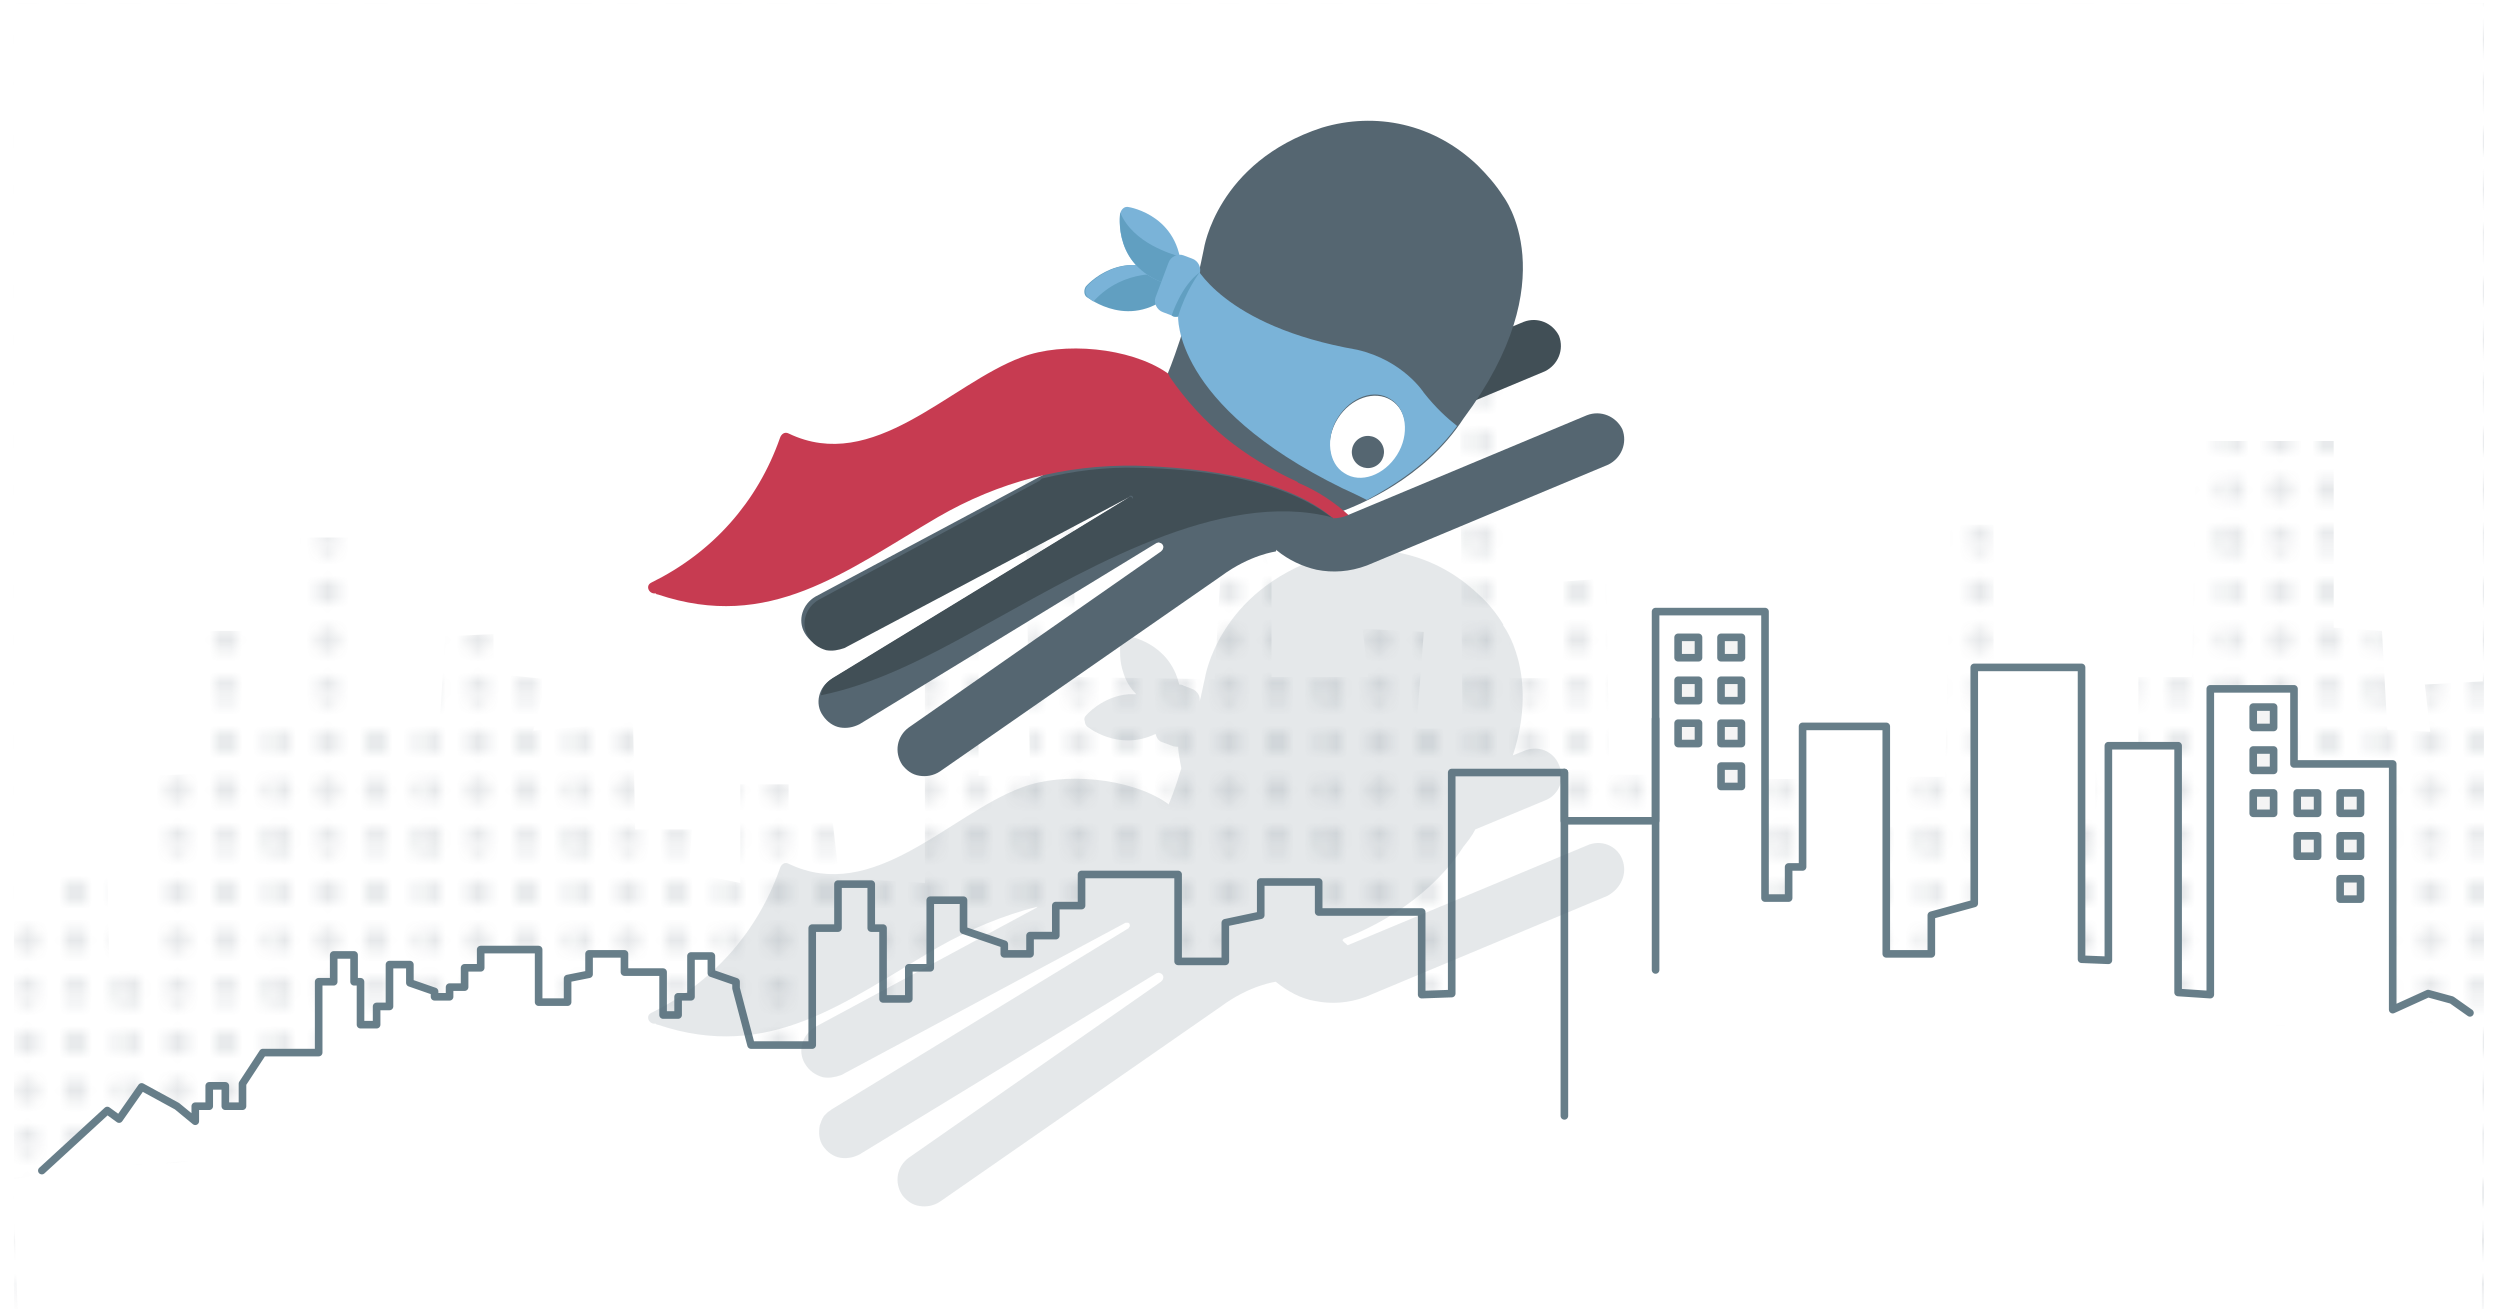 <?xml version="1.0" encoding="utf-8"?>
<!-- Generator: Adobe Illustrator 20.0.0, SVG Export Plug-In . SVG Version: 6.00 Build 0)  -->
<svg version="1.1" id="Calque_1" xmlns="http://www.w3.org/2000/svg" xmlns:xlink="http://www.w3.org/1999/xlink" x="0px" y="0px"
	 width="233px" height="122px" viewBox="0 0 233 122" style="enable-background:new 0 0 233 122;" xml:space="preserve">
<style type="text/css">
	.st0{fill:none;}
	.st1{fill:#566671;}
	.st2{fill:#FFFFFF;}
	.st3{opacity:0.15;fill:url(#SVGID_1_);enable-background:new    ;}
	.st4{fill:#FFFFFF;stroke:#677E89;stroke-width:0.709;stroke-linecap:round;stroke-linejoin:round;stroke-miterlimit:10;}
	.st5{fill:none;stroke:#677E89;stroke-width:0.709;stroke-linecap:round;stroke-linejoin:round;stroke-miterlimit:10;}
	.st6{fill:#F4F4F4;stroke:#677E89;stroke-width:0.709;stroke-linecap:round;stroke-linejoin:round;stroke-miterlimit:10;}
	.st7{opacity:0.15;fill:#556671;enable-background:new    ;}
	.st8{fill:#619FC1;}
	.st9{fill:#7AB3D8;}
	.st10{fill:#414F56;}
	.st11{fill:#556671;}
	.st12{fill:#C73B51;}
</style>
<pattern  y="244" width="13.5" height="13.5" patternUnits="userSpaceOnUse" id="SVGID_48_" viewBox="0 -13.5 13.5 13.5" style="overflow:visible;">
	<g>
		<rect y="-13.5" class="st0" width="13.5" height="13.5"/>
		<g>
			<rect y="-13.5" class="st0" width="13.5" height="13.5"/>
			<g>
				<path class="st1" d="M0,0v-1.1c0.6,0,1.1,0.5,1.1,1.1l0,0H0z"/>
				<path class="st1" d="M0-13.5h1.1c0,0.6-0.5,1.1-1.1,1.1l0,0V-13.5z"/>
				<path class="st1" d="M0-3.4v-2.2c0.6,0,1.1,0.5,1.1,1.1C1.1-3.9,0.6-3.4,0-3.4z"/>
				<path class="st1" d="M0-7.9v-2.2c0.6,0,1.1,0.5,1.1,1.1S0.6-7.9,0-7.9z"/>
				<path class="st1" d="M0,0v-1.1c0.6,0,1.1,0.5,1.1,1.1l0,0H0z"/>
				<path class="st1" d="M0-13.5h1.1c0,0.6-0.5,1.1-1.1,1.1l0,0V-13.5z"/>
			</g>
			<g>
				<circle class="st1" cx="4.5" cy="-9" r="1.1"/>
				<circle class="st1" cx="4.5" cy="-4.5" r="1.1"/>
				<path class="st1" d="M5.6,0H3.4c0-0.6,0.5-1.1,1.1-1.1S5.6-0.6,5.6,0z"/>
				<path class="st1" d="M3.4-13.5h2.2c0,0.6-0.5,1.1-1.1,1.1S3.4-12.9,3.4-13.5z"/>
			</g>
			<g>
				<circle class="st1" cx="9" cy="-9" r="1.1"/>
				<circle class="st1" cx="9" cy="-4.5" r="1.1"/>
				<path class="st1" d="M10.1,0H7.9c0-0.6,0.5-1.1,1.1-1.1S10.1-0.6,10.1,0z"/>
				<path class="st1" d="M7.9-13.5h2.2c0,0.6-0.5,1.1-1.1,1.1S7.9-12.9,7.9-13.5z"/>
			</g>
			<g>
				<path class="st1" d="M13.5,0h-1.1c0-0.6,0.5-1.1,1.1-1.1l0,0V0z"/>
				<path class="st1" d="M13.5-13.5v1.1c-0.6,0-1.1-0.5-1.1-1.1l0,0H13.5z"/>
				<path class="st1" d="M13.5-13.5v1.1c-0.6,0-1.1-0.5-1.1-1.1l0,0H13.5z"/>
				<path class="st1" d="M13.5,0h-1.1c0-0.6,0.5-1.1,1.1-1.1l0,0V0z"/>
				<path class="st1" d="M13.5-10.1v2.2c-0.6,0-1.1-0.5-1.1-1.1S12.9-10.1,13.5-10.1z"/>
				<path class="st1" d="M13.5-5.6v2.2c-0.6,0-1.1-0.5-1.1-1.1S12.9-5.6,13.5-5.6z"/>
			</g>
		</g>
	</g>
</pattern>
<rect x="1.3" y="0.3" class="st2" width="230.2" height="113.7"/>
<pattern  id="SVGID_1_" xlink:href="#SVGID_48_" patternTransform="matrix(1 0 0 -1 124.042 -16841.828)">
</pattern>
<rect x="1.3" y="0.3" class="st3" width="230.2" height="123.7"/>
<polygon class="st2" points="1.3,0.3 1.3,85.8 5,85.8 5,80.8 10,81.1 10.2,90.6 14,90.3 14.2,72.3 18.7,72.1 19,58.8 23.5,58.8 
	23.5,67.3 28.2,67.1 28,50.1 32.5,50.1 32.5,67.8 41,67.1 41.5,59.3 46,59.1 46,62.8 51,63.3 49.7,68.1 59,67.3 59.2,77.3 
	64.5,77.3 64.2,81.3 69,82.3 69,73.1 73.5,73.1 73.5,76.3 77.5,75.6 78.2,81.8 86.2,82.3 86.2,58.8 91.2,58.8 91.2,72.3 96,72.3 
	95.5,42.1 100,40.3 100.2,63.1 113.2,63.3 114,49.1 117.2,49.3 118.5,53.6 118.5,63.1 127.5,63.1 127,58.6 132.7,58.9 132,67.9 
	136.3,67.9 136,26.6 140.3,27.6 140.7,63.2 145.7,63.2 145.7,54.2 149.7,53.9 150,72.2 154.5,72.2 154.3,59.1 159,59.1 158.8,63.2 
	163.7,63.2 163.3,72.6 168.2,72.6 168,81.1 172.8,81.2 172.5,75.9 176.7,77.2 176.7,72.4 181.3,72.4 181.8,48.9 185.8,48.9 
	185.8,67.7 190.3,67.6 190.5,76.2 195.3,76.4 195.3,71.9 199.3,71.9 199.3,63.1 204.3,63.1 204.7,41.1 217.5,41.1 217.5,58.5 
	222,58.8 222.5,68 226.5,68.2 226,63.8 231.4,63.5 231.4,0.3 "/>
<polyline class="st4" points="230.2,94.4 228.5,93.2 226.3,92.6 223,94.1 223,71.2 213.8,71.2 213.8,64.2 206,64.2 206,92.7 
	203,92.5 203,69.5 196.5,69.5 196.5,89.5 194,89.4 194,62.2 184,62.2 184,84.2 180,85.3 180,88.9 175.8,88.9 175.8,67.7 168,67.7 
	168,80.8 166.7,80.8 166.7,83.7 164.5,83.7 164.5,57 154.3,57 154.3,76.5 145.8,76.5 145.8,72 135.3,72 135.3,92.6 132.5,92.7 
	132.5,85 122.9,85 122.9,82.2 117.5,82.2 117.5,85.3 114.2,86 114.2,89.6 109.8,89.6 109.8,81.5 100.8,81.5 100.8,84.4 98.4,84.4 
	98.4,87.2 96,87.2 96,88.9 93.6,88.9 93.6,88 89.8,86.7 89.8,83.9 86.7,83.9 86.7,90.2 84.7,90.2 84.7,93.1 82.3,93.1 82.3,86.5 
	81.2,86.5 81.2,82.4 78.1,82.4 78.1,86.5 75.7,86.5 75.7,97.4 70,97.4 68.6,92.1 68.6,91.5 66.3,90.7 66.3,89.1 64.4,89.1 
	64.4,92.9 63.2,92.9 63.2,94.6 61.8,94.6 61.8,90.6 58.2,90.6 58.2,88.9 54.9,88.9 54.9,90.8 52.9,91.2 52.9,93.4 50.2,93.4 
	50.2,88.5 44.8,88.5 44.8,90.2 43.3,90.2 43.3,92 41.9,92 41.9,92.9 40.5,92.9 40.5,92.4 38.2,91.6 38.2,89.9 36.3,89.9 36.3,93.8 
	35.1,93.8 35.1,95.5 33.6,95.5 33.6,91.5 33,91.5 33,89 31.1,89 31.1,91.5 29.7,91.5 29.7,98.1 24.5,98.1 22.6,101 22.6,103.1 
	21,103.1 21,101.2 19.5,101.2 19.5,103.1 18.2,103.1 18.2,104.5 16.5,103.1 13.2,101.3 11.1,104.3 10,103.5 3.9,109.1 "/>
<line class="st5" x1="154.3" y1="67" x2="154.3" y2="90.4"/>
<g>
	<rect x="160.4" y="59.4" class="st6" width="1.9" height="1.9"/>
	<rect x="160.4" y="63.4" class="st6" width="1.9" height="1.9"/>
	<rect x="160.4" y="67.4" class="st6" width="1.9" height="1.9"/>
	<rect x="160.4" y="71.4" class="st6" width="1.9" height="1.9"/>
</g>
<rect x="156.4" y="59.4" class="st6" width="1.9" height="1.9"/>
<rect x="156.4" y="63.4" class="st6" width="1.9" height="1.9"/>
<rect x="156.4" y="67.4" class="st6" width="1.9" height="1.9"/>
<rect x="214.1" y="73.9" class="st6" width="1.9" height="1.9"/>
<rect x="218.1" y="73.9" class="st6" width="1.9" height="1.9"/>
<rect x="214.1" y="77.9" class="st6" width="1.9" height="1.9"/>
<rect x="218.1" y="77.9" class="st6" width="1.9" height="1.9"/>
<rect x="218.1" y="81.9" class="st6" width="1.9" height="1.9"/>
<rect x="210" y="65.9" class="st6" width="1.9" height="1.9"/>
<rect x="210" y="69.9" class="st6" width="1.9" height="1.9"/>
<rect x="210" y="73.9" class="st6" width="1.9" height="1.9"/>
<polygon class="st2" points="231.3,124 231.4,95.2 119.6,97.5 4.6,109.6 3,109.4 3,109.6 1.2,109.9 1.7,123.7 "/>
<line class="st5" x1="145.8" y1="72" x2="145.8" y2="104"/>
<path class="st7" d="M151.2,80.1c-0.5-1.3-2-1.9-3.3-1.3l-22.3,9.3c-0.2-0.2-0.4-0.3-0.5-0.5c0,0,0.1,0,0.1-0.1
	c1.3-0.5,7.5-2.9,11.2-8.6c0.4-0.5,0.8-1,1.1-1.6l6.5-2.7c1.3-0.5,1.9-2,1.3-3.3c-0.5-1.3-2-1.9-3.3-1.3l-1,0.4
	c2.5-7.7-0.9-12.1-0.9-12.1v-0.1c-0.6-1-1.4-2-2.3-2.8c-4.1-3.9-9.5-5-14.5-3.5c-9.8,3.2-11,11.3-11,11.3c-0.2,0.8-0.3,1.5-0.5,2.2
	l0,0c0.1-0.5-0.2-1-0.7-1.2l-0.8-0.3c-0.1-0.1-0.3-0.1-0.4-0.1c-0.9-3.9-4.7-4.5-4.7-4.5c-0.3,0-0.7,0.2-0.8,0.5l0,0c0,0,0,0,0,0.1
	c0,0,0,0.1,0,0.2c0,0.4-0.1,1.5,0.3,2.6c0.2,0.7,0.6,1.4,1.2,2c-0.1,0-0.2,0-0.4,0h-0.1c-0.1,0-0.1,0-0.2,0c-2.5,0.2-4,2-4,2
	c-0.1,0.1-0.2,0.3-0.1,0.5c0,0.2,0.1,0.4,0.2,0.5c0,0,2.9,2.4,6.4,0.7c0.1,0.4,0.3,0.7,0.7,0.8l0.8,0.3c0.2,0.1,0.6,0.1,0.6,0.1
	c0,0.3,0.1,1,0.3,2c-0.6,2-1.1,3.2-1.2,3.4c0-0.1-0.1-0.1-0.2-0.2c-3.4-2.3-9.6-2.9-13.5-1.4c-6.7,2.5-13.8,10.9-21.7,7.1
	c-0.4-0.2-0.7,0.1-0.8,0.4l0,0c-2.1,6-6.3,10.7-12,13.5c-0.6,0.3-0.2,1.1,0.4,1c0.1,0.1,0.1,0.1,0.2,0.1c10.4,3.5,17.4-2.1,26.1-7.2
	c3-1.7,6.1-3,9.3-3.8l-0.1,0.1l0,0L76,95.7c-1.2,0.7-1.7,2.2-1,3.4c0.4,0.7,1,1.1,1.7,1.3c0.6,0.1,1.1,0,1.7-0.2L104.9,86
	c0.1,0,0.1,0,0.2,0c0.2,0,0.2,0.2,0.2,0.3s-0.1,0.1-0.1,0.2l0,0l-27.7,16.9c-0.1,0.1-0.3,0.2-0.4,0.3l0,0c-0.1,0.1-0.2,0.2-0.3,0.3
	l0,0c-0.2,0.3-0.3,0.6-0.4,0.9l0,0l0,0c-0.1,0.6-0.1,1.3,0.3,1.9s1,1,1.6,1.1s1.2,0,1.8-0.3l27.7-16.9l0,0c0.1,0,0.2-0.1,0.3,0
	c0.2,0,0.4,0.3,0.3,0.5c0,0.1-0.1,0.2-0.2,0.3l0,0l0,0l-23.5,16.4c-1.1,0.8-1.4,2.3-0.6,3.5c0.4,0.5,0.9,0.9,1.6,1
	c0.6,0.1,1.3,0,1.9-0.4l26.2-18.2l0,0c2.7-2,5.1-2.3,5.1-2.3c1.1,0.9,2.4,1.6,3.7,1.8c1.5,0.3,3.1,0.2,4.7-0.4l22.5-9.4
	C151.1,82.8,151.7,81.4,151.2,80.1z M124.2,88.3L124.2,88.3L124.2,88.3L124.2,88.3z"/>
<g>
	<path class="st8" d="M101.3,27.7c-0.3-0.2-0.3-0.7-0.1-1c0,0,3.4-4,8.2-0.7c0.2,0.1,0.3,0.3,0.3,0.5s-0.1,0.4-0.2,0.6
		C105.4,31,101.4,27.7,101.3,27.7z"/>
	<path class="st9" d="M109.8,26.5c0-0.2-0.1-0.4-0.3-0.5c-4.8-3.3-8.2,0.7-8.2,0.7c-0.2,0.3-0.2,0.7,0.1,1c0,0,0.2,0.2,0.5,0.4
		c2.9-3.2,6.8-2.5,6.8-2.5l-0.1,2.4c0.3-0.2,0.7-0.5,1-0.8C109.7,26.9,109.8,26.7,109.8,26.5z"/>
	<path class="st9" d="M105.2,19.3c-0.4-0.1-0.7,0.2-0.8,0.6c0,0.1-0.8,5.2,4.8,6.7c0.2,0.1,0.4,0,0.6-0.1c0.2-0.1,0.3-0.3,0.3-0.5
		C110.4,20.1,105.2,19.3,105.2,19.3z"/>
	<path class="st10" d="M116.8,44.4c-1.3-0.3-2.6-0.9-3.7-1.8c-1-0.9-1.2-2.5-0.3-3.5s2.5-1.2,3.5-0.3c0.9,0.8,2.1,1,3.2,0.6L142,30
		c1.3-0.5,2.7,0.1,3.3,1.3c0.5,1.3-0.1,2.7-1.3,3.3L121.5,44C119.9,44.6,118.3,44.7,116.8,44.4z"/>
	<path class="st11" d="M140.1,18.3L140.1,18.3c-0.7-1.1-1.5-2-2.4-2.9c-4.1-3.9-9.5-5-14.5-3.5c-9.8,3.2-11,11.3-11,11.3
		c-1.4,7-3.4,11.7-3.4,11.7h-0.6c-1.3,2.1-2.8,3.7-3.7,4.5c-0.2,0.2-0.4,0.3-0.7,0.5c-1.1,0.5-1.4,1.1-1.4,1.6L76,55.6
		c-1.2,0.7-1.7,2.2-1,3.4c0.4,0.7,1,1.1,1.7,1.3c0.6,0.1,1.1,0,1.7-0.2l26.5-14.2c0.1,0,0.1,0,0.2,0c0.2,0,0.2,0.2,0.2,0.3
		s-0.1,0.1-0.1,0.2l0,0L77.5,63.3c-1.2,0.7-1.6,2.3-0.8,3.4c0.4,0.6,1,1,1.6,1.1s1.2,0,1.8-0.3l27.7-16.9l0,0c0.1,0,0.2-0.1,0.3,0
		c0.2,0,0.4,0.3,0.3,0.5c0,0.1-0.1,0.2-0.2,0.3l0,0l0,0L84.7,67.8c-1.1,0.8-1.4,2.3-0.6,3.5c0.4,0.5,0.9,0.9,1.6,1
		c0.6,0.1,1.3,0,1.9-0.4l26.2-18.2l0,0c2.7-2,5.1-2.3,5.1-2.3l0.3-0.8c2.4-0.7,4.7-1.7,6-3c1.3-0.5,7.5-2.9,11.2-8.6
		C146.1,26,140.1,18.3,140.1,18.3z"/>
	<ellipse transform="matrix(0.866 -0.5 0.5 0.866 -3.945 69.465)" class="st11" cx="127.6" cy="42.1" rx="1.6" ry="1.6"/>
	<ellipse transform="matrix(0.532 -0.847 0.847 0.532 25.139 126.975)" class="st2" cx="127.4" cy="40.8" rx="4.1" ry="3.3"/>
	<ellipse transform="matrix(0.866 -0.5 0.5 0.866 -3.976 69.418)" class="st11" cx="127.5" cy="42.1" rx="1.5" ry="1.5"/>
	<path class="st9" d="M135.8,39.7c-0.9-0.7-2-1.7-3.1-3.1c0,0-1.9-3-6.2-4l0,0c-12.6-2.2-15.2-8-15.2-8c0,1-0.7,2.8-1.2,4l0,0l0,0
		c-0.1,0.3-0.2,0.5-0.3,0.8l0,0c0,0-0.6,8.3,15.3,16.1c0.9,0.4,1.7,0.8,2.3,1.1C129.6,45.4,133.2,43.3,135.8,39.7z M125.3,44.1
		c-1.5-0.9-1.8-3.3-0.6-5.2s3.4-2.7,4.9-1.7c1.5,0.9,1.8,3.3,0.6,5.2S126.8,45.1,125.3,44.1z"/>
	<path class="st12" d="M125.9,48.2c-1.4-1.3-3-2.4-4.9-3.2c0,0,0,0-0.1-0.1c-5-2.3-8.8-5.3-11.9-9.8c0-0.1-0.1-0.3-0.3-0.4
		c-3.4-2.3-9.6-2.9-13.5-1.4c-6.7,2.5-13.8,10.9-21.7,7.1c-0.4-0.2-0.7,0.1-0.8,0.4l0,0c-2.1,6-6.3,10.7-12,13.5
		c-0.6,0.3-0.2,1.1,0.4,1c0.1,0.1,0.1,0.1,0.2,0.1c10.4,3.5,17.4-2.1,26.1-7.2c5.7-3.3,11.8-4.9,18.5-4.8c6.1,0.2,14.5,1.1,19,5.5
		C125.6,49.6,126.4,48.7,125.9,48.2z"/>
	<path class="st11" d="M122.7,53.1c-1.3-0.3-2.6-0.9-3.7-1.8c-1-0.9-1.2-2.5-0.3-3.5s2.5-1.2,3.5-0.3c0.9,0.8,2.1,1,3.2,0.6
		l22.5-9.4c1.3-0.5,2.7,0.1,3.3,1.3c0.5,1.3-0.1,2.7-1.3,3.3l-22.5,9.4C125.8,53.3,124.2,53.4,122.7,53.1z"/>
	<path class="st10" d="M105.3,46.3L77.6,63.2c-0.6,0.4-1,0.9-1.1,1.6c5-1,9.8-3.5,14.5-6.1c8.8-4.8,21.6-12.8,32.2-10.7
		c0,0,0.6,0.1,0.8,0.2c0.1,0,0.2,0,0.2,0.1c-4.7-3.7-12.4-4.6-18.1-4.7c-3.1-0.1-6.1,0.3-9,1L97,44.7l-0.1,0.1L76.3,55.9
		c-1.2,0.7-1.7,2.2-1,3.4c0.4,0.7,1,1.1,1.7,1.3c0.6,0.1,1.1,0,1.7-0.2L105.3,46.3c0-0.1,0-0.1,0.1-0.1c0.2,0,0.2,0.2,0.2,0.3
		C105.4,46.2,105.3,46.3,105.3,46.3L105.3,46.3z"/>
	<path class="st8" d="M104.4,19.8L104.4,19.8c0,0.1-0.8,5.3,4.8,6.8c0.2,0.1,0.4,0,0.6-0.1c0.2-0.1,0.3-0.3,0.3-0.5
		c0-0.8,0-1.5-0.2-2.1C109.3,23.7,105.6,22.7,104.4,19.8z"/>
	<path class="st9" d="M109.2,29.4l-0.8-0.3c-0.6-0.2-0.9-0.9-0.7-1.4l1.2-3.2c0.2-0.6,0.9-0.9,1.4-0.7l0.8,0.3
		c0.6,0.2,0.9,0.9,0.7,1.4l-1.2,3.2C110.4,29.4,109.7,29.7,109.2,29.4z"/>
	<path class="st8" d="M111.8,25.4c0,0-1.3,1.7-2,4.1c0,0-0.4,0.1-0.6-0.1C109.2,29.4,110.1,26.6,111.8,25.4z"/>
</g>
</svg>
